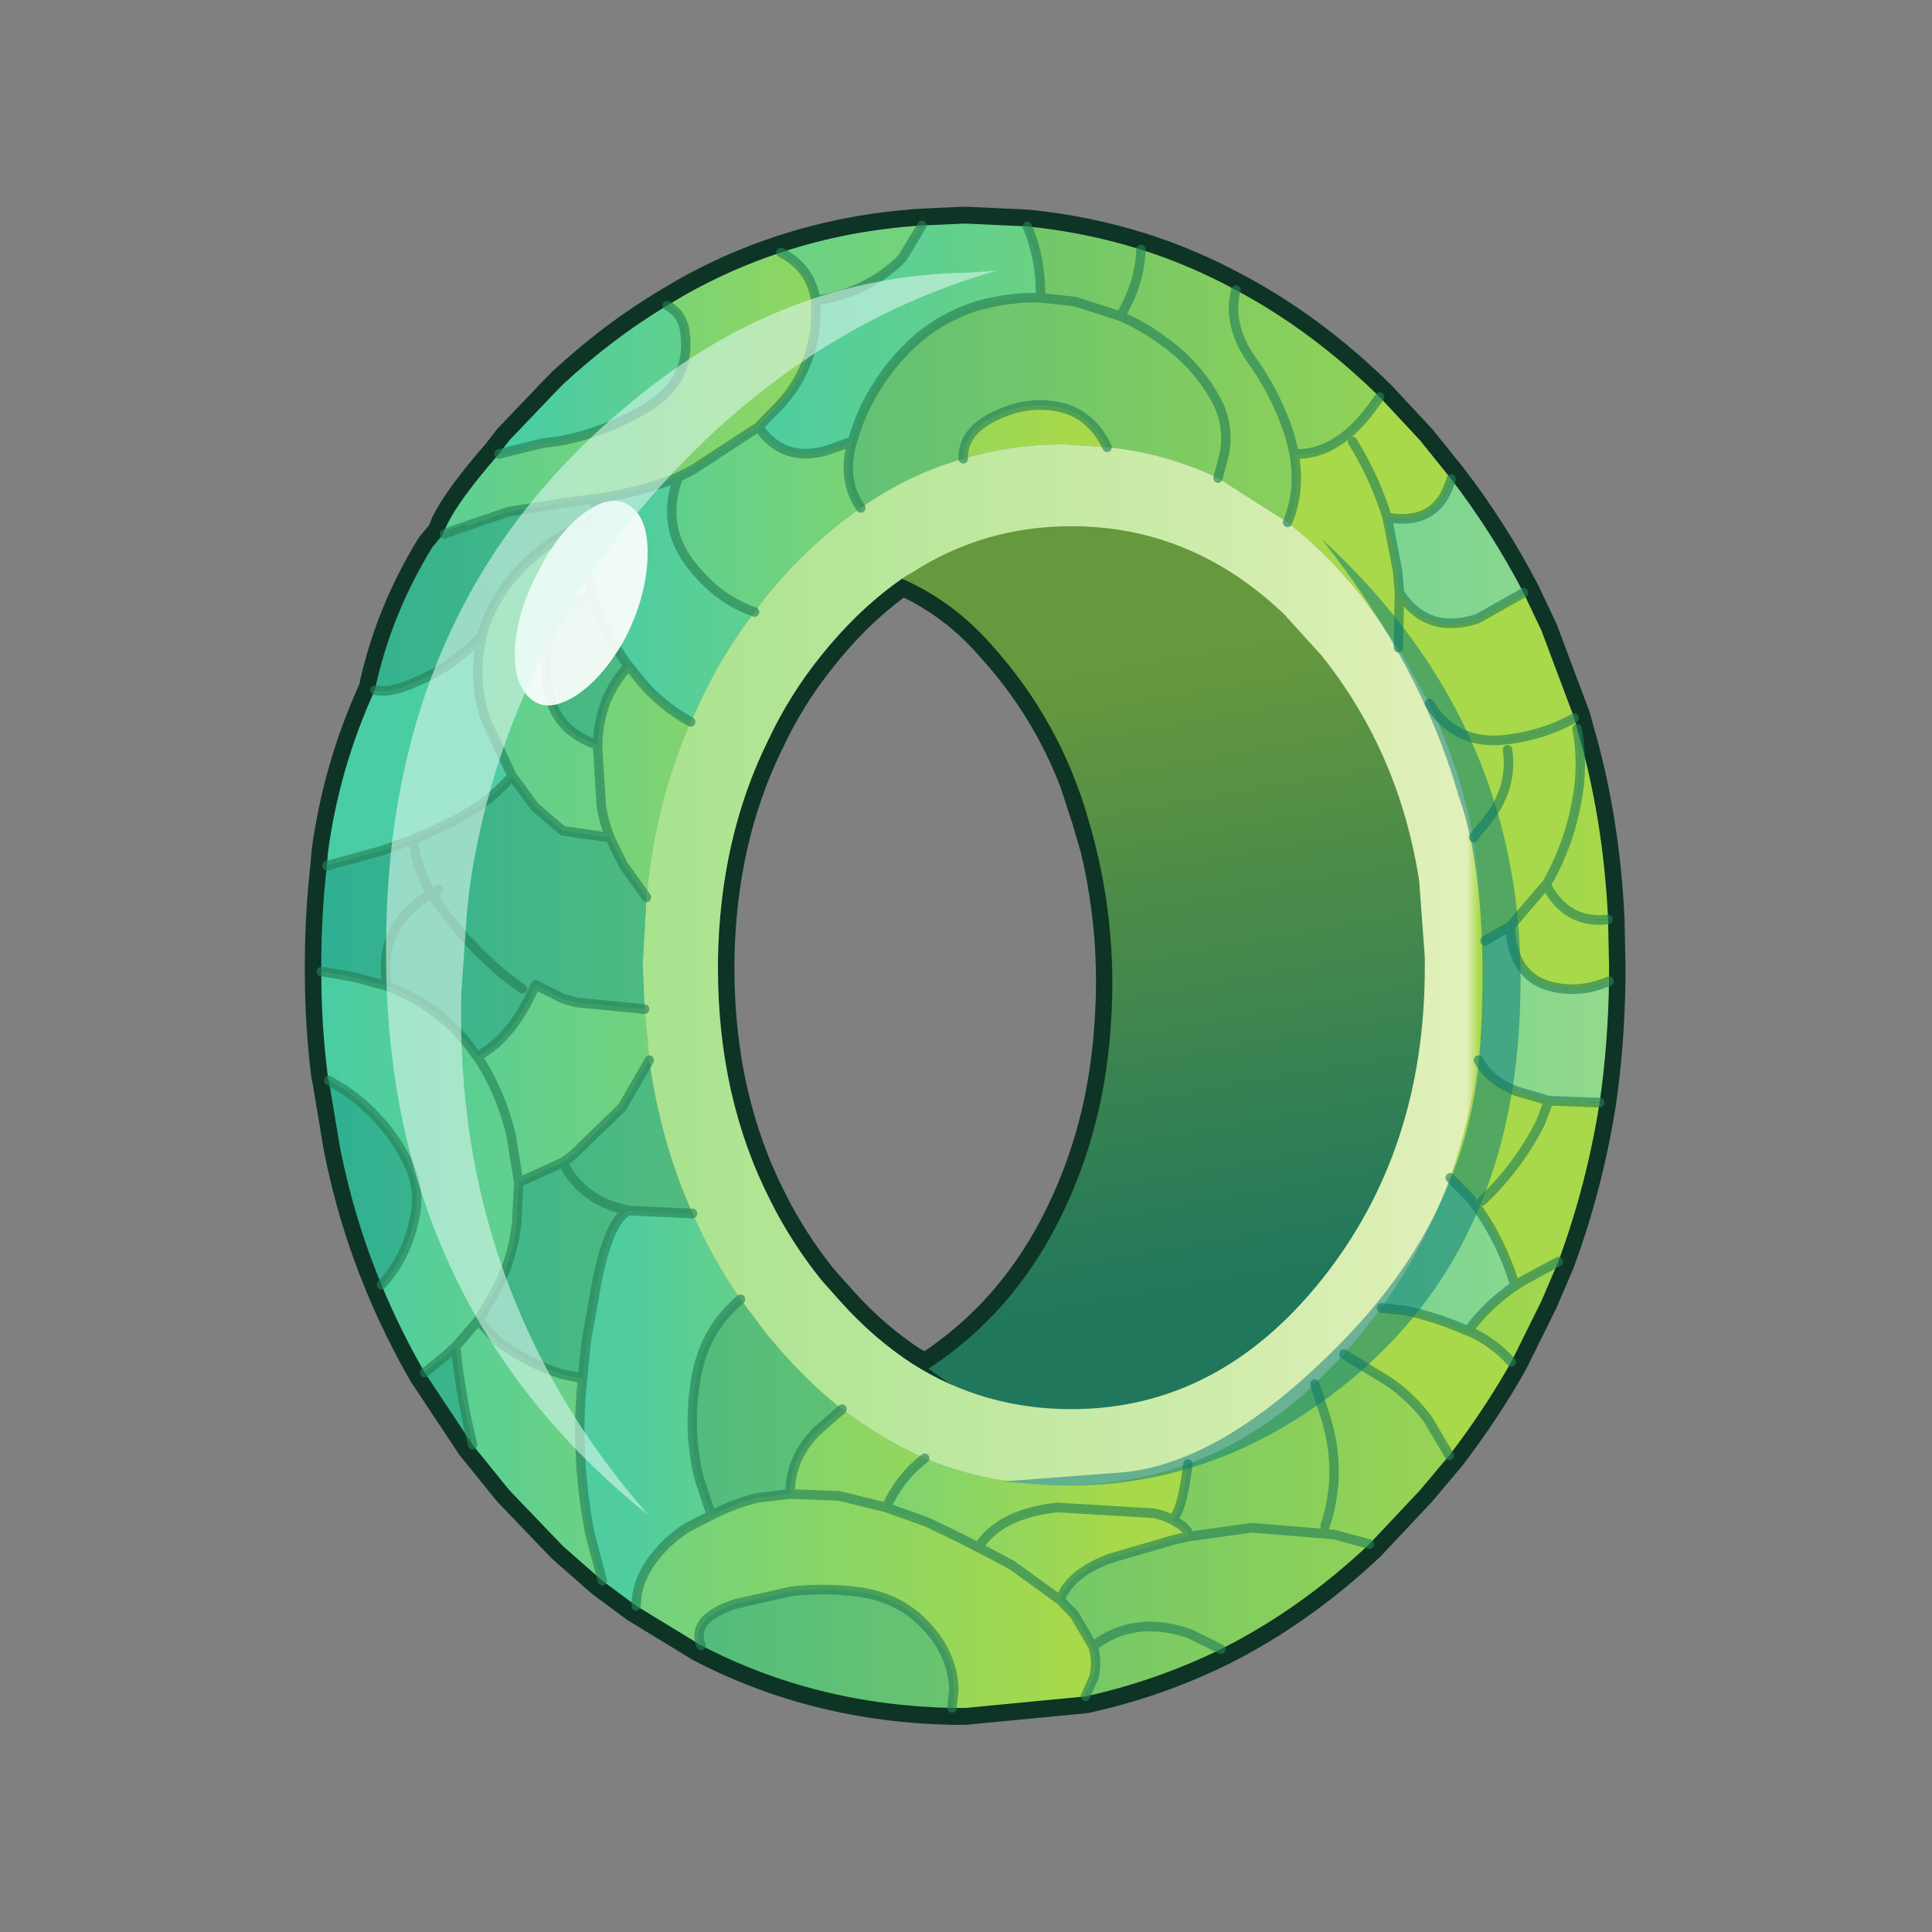 <?xml version="1.0" encoding="UTF-8" standalone="no"?>
<svg xmlns:xlink="http://www.w3.org/1999/xlink" height="440.0px" width="440.0px" xmlns="http://www.w3.org/2000/svg">
  <rect width="100%" height="100%" fill="#808080" stroke="none"/>
  <g transform="matrix(10.0, 0.0, 0.0, 10.0, 0.0, 0.0)">
    <use height="44.0" transform="matrix(0.909, 0.0, 0.0, 0.909, 2.0, 2.0)" width="44.0" xlink:href="#sprite0"/>
  </g>
  <defs>
    <g id="sprite0" transform="matrix(1.0, 0.0, 0.0, 1.0, 0.0, 0.0)">
      <use height="44.0" transform="matrix(1.0, 0.0, 0.0, 1.0, 0.0, 0.0)" width="44.0" xlink:href="#shape0"/>
      <use height="78.7" transform="matrix(0.471, 0.0, 0.0, 0.483, 5.449, 2.99)" width="70.2" xlink:href="#sprite1"/>
    </g>
    <g id="shape0" transform="matrix(1.0, 0.0, 0.0, 1.0, 0.0, 0.0)">
      <path d="M44.0 44.0 L0.0 44.0 0.0 0.0 44.0 0.0 44.0 44.0" fill="#43adca" fill-opacity="0.0" fill-rule="evenodd" stroke="none"/>
    </g>
    <g id="sprite1" transform="matrix(1.0, 0.0, 0.0, 1.0, 0.85, 0.85)">
      <use height="78.7" transform="matrix(1.0, 0.0, 0.0, 1.0, -0.85, -0.85)" width="70.2" xlink:href="#shape1"/>
    </g>
    <g id="shape1" transform="matrix(1.0, 0.0, 0.0, 1.0, 0.85, 0.85)">
      <path d="M18.4 4.25 L19.35 3.7 Q21.8 2.35 24.45 1.5 28.0 0.35 31.95 0.1 L34.25 0.0 37.55 0.15 Q40.65 0.45 43.6 1.35 46.2 2.15 48.65 3.45 52.7 5.55 56.3 9.0 L58.45 11.25 60.1 13.25 Q62.3 16.05 63.95 19.15 L64.9 21.1 66.65 25.65 66.8 26.2 Q68.2 30.85 68.45 36.1 L68.5 38.5 68.5 39.3 Q68.45 42.55 68.0 45.6 67.3 49.9 65.8 53.85 L64.9 55.9 63.3 59.05 Q61.85 61.55 60.0 63.9 L58.45 65.7 55.75 68.5 Q52.05 71.9 47.85 73.95 44.4 75.6 40.65 76.4 L34.25 77.0 33.55 77.0 Q26.3 76.85 20.2 73.75 L16.75 71.7 14.95 70.4 12.85 68.6 10.0 65.7 8.05 63.35 5.5 59.6 Q4.2 57.4 3.2 55.05 1.75 51.65 1.0 47.95 L0.4 44.45 0.35 44.25 Q0.0 41.6 0.0 38.8 L0.0 38.5 Q0.0 35.8 0.3 33.3 L0.35 32.65 Q0.95 28.25 2.85 24.2 3.7 20.3 5.9 16.8 L6.45 16.15 6.5 16.1 6.7 15.6 Q7.35 14.3 9.45 11.95 L10.0 11.25 12.35 8.85 12.85 8.35 Q15.5 5.95 18.4 4.25 M23.75 26.85 Q24.9 24.45 26.6 22.4 28.6 19.95 30.9 18.4 33.65 19.6 35.65 21.85 38.6 25.0 40.15 28.95 L40.8 30.9 41.25 32.4 Q42.35 36.9 42.0 41.55 41.65 46.95 39.35 51.5 36.85 56.5 32.3 59.4 L33.6 60.25 31.45 59.15 Q29.4 57.85 27.65 55.95 L26.6 54.8 Q25.0 52.85 23.9 50.7 21.1 45.35 21.1 38.6 L21.1 38.25 Q21.2 31.9 23.75 26.85" fill="none" stroke="#0e3425" stroke-linecap="round" stroke-linejoin="round" stroke-width="1.75"/>
      <path d="M35.6 14.4 Q39.3 12.9 43.15 13.4 48.75 14.15 52.7 18.55 56.3 22.55 58.15 27.8 59.85 32.6 59.8 37.85 59.7 43.5 57.8 48.8 55.7 54.4 51.45 58.4 47.05 62.4 41.25 62.45 36.4 62.45 32.3 59.4 36.85 56.5 39.35 51.5 41.65 46.95 42.0 41.55 42.4 36.15 40.8 30.9 39.3 25.8 35.65 21.85 33.35 19.3 30.2 18.15 L35.6 14.4" fill="url(#gradient0)" fill-rule="evenodd" stroke="none"/>
      <path d="M13.3 16.2 L13.35 15.95" fill="none" stroke="#448463" stroke-linecap="round" stroke-linejoin="round" stroke-opacity="0.271" stroke-width="0.5"/>
      <path d="M9.45 11.95 L10.0 11.25 12.35 8.85 12.85 8.35 Q15.5 5.95 18.4 4.25 19.25 4.7 19.35 5.7 19.7 8.3 17.05 9.7 15.1 10.8 12.85 11.25 L11.75 11.4 9.45 11.95" fill="url(#gradient1)" fill-rule="evenodd" stroke="none"/>
      <path d="M37.55 0.15 Q40.65 0.45 43.6 1.35 46.2 2.15 48.65 3.45 52.7 5.55 56.3 9.0 L56.15 9.2 Q54.15 12.05 51.75 11.95 52.1 13.85 51.4 15.5 L47.7 13.2 Q44.9 11.9 41.8 11.6 41.0 9.95 39.4 9.55 37.55 9.1 35.6 10.1 34.1 10.9 34.15 12.2 31.25 13.0 28.7 14.75 27.7 13.35 28.2 11.45 L28.25 11.3 Q28.8 9.4 30.0 7.8 30.9 6.6 32.05 5.7 33.35 4.75 34.8 4.3 36.55 3.8 38.25 3.85 38.3 1.85 37.55 0.15 M66.8 26.2 Q68.2 30.85 68.45 36.1 66.25 36.35 65.15 34.3 66.4 32.2 66.8 29.85 67.15 28.05 66.8 26.2 M65.8 53.85 L64.9 55.9 63.3 59.05 Q62.4 58.05 61.05 57.45 L61.0 57.45 Q62.0 56.1 63.5 55.1 L63.9 54.85 65.8 53.85 M60.0 63.9 L58.45 65.7 55.75 68.5 Q52.05 71.9 47.85 73.95 44.4 75.6 40.65 76.4 L41.1 75.4 Q41.3 74.55 41.05 73.8 L40.05 72.15 39.3 71.4 Q39.85 69.95 42.1 69.2 L45.45 68.25 46.2 68.1 46.05 67.8 45.8 67.55 45.3 67.25 Q45.75 66.7 46.0 65.05 L46.1 64.35 Q49.75 63.05 52.85 60.2 L54.4 58.65 56.75 60.05 Q57.95 60.85 58.85 62.0 L60.0 63.9 M33.55 77.0 Q26.3 76.85 20.2 73.75 19.65 72.35 22.05 71.6 L25.0 70.95 Q26.9 70.75 28.7 71.0 30.45 71.25 31.7 72.3 33.55 73.9 33.65 76.0 L33.55 77.0 M8.05 63.35 L5.5 59.6 6.65 58.7 7.15 58.25 Q7.35 60.35 7.9 62.75 L8.05 63.35 M3.2 55.05 Q1.75 51.65 1.0 47.95 L0.4 44.45 1.25 44.95 Q3.5 46.45 4.65 48.8 5.35 50.2 4.9 51.85 4.5 53.6 3.3 54.95 L3.2 55.05 M0.0 38.8 L0.0 38.5 Q0.0 35.8 0.3 33.3 L0.35 33.3 3.15 32.55 4.9 31.95 5.6 31.65 6.7 31.15 Q8.8 30.2 10.15 28.65 L11.35 30.25 12.85 31.5 15.35 31.85 16.05 33.25 17.3 34.95 17.1 38.45 17.2 40.75 13.55 40.4 12.85 40.2 11.4 39.5 11.2 39.9 Q10.05 42.3 8.3 43.2 L8.2 43.1 Q7.05 41.45 5.3 40.4 4.45 39.9 3.5 39.55 L1.8 39.1 0.35 38.85 0.0 38.8 M2.85 24.2 Q3.7 20.3 5.9 16.8 L6.45 16.15 6.55 16.1 Q6.9 15.85 7.45 15.7 L7.85 15.6 7.25 15.85 9.95 14.95 12.85 14.5 14.75 14.25 14.3 15.45 12.85 16.15 Q11.65 16.85 10.65 17.85 9.1 19.4 8.55 21.35 7.1 22.9 5.2 23.7 3.7 24.4 2.85 24.2 M7.25 15.85 L6.55 16.1 7.25 15.85 M14.45 19.25 Q15.1 21.35 16.35 22.95 14.75 24.6 14.7 27.05 13.5 26.65 12.85 25.9 12.0 24.9 11.95 23.2 11.9 21.3 12.85 20.25 13.45 19.55 14.45 19.25 M5.85 34.75 L5.3 35.1 Q3.0 36.8 3.5 39.55 3.0 36.8 5.3 35.1 L5.85 34.75 Q5.05 33.45 4.9 31.95 5.05 33.45 5.85 34.75 L6.25 34.55 5.85 34.75 6.15 35.2 Q7.7 37.35 9.8 39.05 L10.7 39.7 9.8 39.05 Q7.7 37.35 6.15 35.2 L5.85 34.75 M10.5 49.75 L10.7 49.65 12.85 48.7 13.35 48.35 16.0 45.85 17.45 43.4 Q18.05 47.65 19.75 51.35 L16.35 51.2 16.15 51.15 Q13.85 50.65 12.85 48.7 13.85 50.65 16.15 51.15 L16.35 51.2 Q15.35 51.65 14.7 54.7 L14.1 57.95 13.9 59.9 12.85 59.7 Q11.0 59.15 9.35 57.95 L8.35 56.9 9.2 55.5 Q10.2 53.75 10.4 51.75 L10.5 49.75 M22.3 55.8 L23.65 57.55 Q25.55 59.85 27.7 61.5 L26.35 62.65 Q24.9 64.1 24.95 65.9 L23.2 66.1 Q21.95 66.4 20.75 67.0 L20.1 65.1 Q19.45 62.5 19.95 59.8 20.4 57.35 22.3 55.8 M47.7 13.2 L48.05 11.9 Q48.3 10.4 47.6 9.15 46.6 7.35 44.8 6.1 43.7 5.3 42.5 4.8 L40.1 4.05 38.25 3.85 40.1 4.05 42.5 4.8 Q43.55 3.1 43.6 1.35 43.55 3.1 42.5 4.8 43.7 5.3 44.8 6.1 46.6 7.35 47.6 9.15 48.3 10.4 48.05 11.9 L47.7 13.2 M48.65 3.45 Q48.2 5.2 49.4 6.95 50.85 8.9 51.55 11.1 L51.75 11.95 51.55 11.1 Q50.85 8.9 49.4 6.95 48.2 5.2 48.65 3.45 M55.75 68.5 L53.85 68.0 49.5 67.65 46.2 68.1 49.5 67.65 53.85 68.0 55.75 68.5 M53.4 67.55 Q54.35 64.75 53.4 61.85 L52.85 60.2 53.4 61.85 Q54.35 64.75 53.4 67.55 M47.85 73.95 L46.2 73.15 Q43.25 72.15 41.05 73.8 43.25 72.15 46.2 73.15 L47.85 73.95" fill="url(#gradient2)" fill-rule="evenodd" stroke="none"/>
      <path d="M18.4 4.25 L19.35 3.7 Q21.8 2.35 24.45 1.5 26.05 2.3 26.3 4.0 L26.3 5.1 Q26.05 7.75 24.3 9.5 L23.25 10.55 19.8 12.75 19.0 13.15 Q16.95 13.95 14.75 14.25 L12.85 14.5 9.95 14.95 7.25 15.85 7.85 15.6 7.45 15.7 Q6.9 15.85 6.55 16.1 L6.45 16.15 6.7 15.6 Q7.35 14.3 9.45 11.95 L11.75 11.4 12.85 11.25 Q15.1 10.8 17.05 9.7 19.7 8.3 19.35 5.7 19.25 4.7 18.4 4.25" fill="url(#gradient3)" fill-rule="evenodd" stroke="none"/>
      <path d="M14.75 14.25 Q16.95 13.95 19.0 13.15 17.9 15.95 20.15 18.25 21.4 19.6 23.05 20.15 21.55 22.05 20.45 24.2 L19.65 25.85 Q18.15 25.05 17.05 23.8 L16.35 22.95 Q15.1 21.35 14.45 19.25 L14.4 19.1 Q13.7 16.95 14.3 15.45 L14.75 14.25" fill="url(#gradient4)" fill-rule="evenodd" stroke="none"/>
      <path d="M66.65 25.65 L66.8 26.2 Q67.15 28.05 66.8 29.85 66.4 32.2 65.15 34.3 L65.05 34.4 63.25 36.45 61.9 37.2 Q61.8 34.4 61.3 31.85 60.55 28.15 58.95 24.9 60.35 27.15 63.2 26.75 65.1 26.5 66.65 25.65 M40.65 76.4 L34.25 77.0 33.55 77.0 33.65 76.0 Q33.55 73.9 31.7 72.3 30.45 71.25 28.7 71.0 26.9 70.75 25.0 70.95 L22.05 71.6 Q19.65 72.35 20.2 73.75 L16.75 71.7 Q16.75 70.6 17.45 69.55 18.25 68.4 19.45 67.65 L20.75 67.0 Q21.95 66.4 23.2 66.1 L24.95 65.9 Q24.9 64.1 26.35 62.65 L27.7 61.5 Q29.8 63.05 32.1 64.05 30.8 65.0 30.05 66.6 L32.2 67.35 Q34.5 68.4 36.75 69.6 L39.3 71.4 40.05 72.15 41.05 73.8 Q41.3 74.55 41.1 75.4 L40.65 76.4 M14.95 70.4 L12.85 68.6 10.0 65.7 8.05 63.35 7.9 62.75 Q7.35 60.35 7.15 58.25 L6.65 58.7 5.5 59.6 Q4.2 57.4 3.2 55.05 L3.3 54.95 Q4.5 53.6 4.9 51.85 5.35 50.2 4.65 48.8 3.5 46.45 1.25 44.95 L0.4 44.45 0.35 44.25 Q0.0 41.6 0.0 38.8 L0.35 38.85 1.8 39.1 3.5 39.55 Q4.45 39.9 5.3 40.4 7.05 41.45 8.2 43.1 L8.3 43.2 Q10.05 42.3 11.2 39.9 L11.4 39.5 12.85 40.2 13.55 40.4 17.2 40.75 17.45 43.4 16.0 45.85 13.35 48.35 12.85 48.7 10.7 49.65 10.5 49.75 10.1 47.3 Q9.55 45.05 8.3 43.2 9.55 45.05 10.1 47.3 L10.5 49.75 10.4 51.75 Q10.2 53.75 9.2 55.5 L8.35 56.9 9.35 57.95 Q11.0 59.15 12.85 59.7 L13.9 59.9 Q13.75 61.2 13.75 62.55 13.75 65.3 14.3 68.0 L14.95 70.4 M14.3 15.45 Q13.7 16.95 14.4 19.1 L14.45 19.25 Q13.45 19.55 12.85 20.25 11.9 21.3 11.95 23.2 12.0 24.9 12.85 25.9 13.5 26.65 14.7 27.05 L14.7 27.2 14.9 30.25 Q15.05 31.1 15.35 31.85 L12.85 31.5 11.35 30.25 10.15 28.65 8.75 25.75 Q8.0 23.6 8.55 21.4 L8.55 21.35 Q9.1 19.4 10.65 17.85 11.65 16.85 12.85 16.15 L14.3 15.45 M41.8 11.6 L39.5 11.45 Q36.7 11.45 34.15 12.2 34.1 10.9 35.6 10.1 37.55 9.1 39.4 9.55 41.0 9.95 41.8 11.6 M61.3 31.85 L61.55 31.5 Q63.45 29.55 63.1 27.3 63.45 29.55 61.55 31.5 L61.3 31.85 M30.05 66.6 L27.55 66.0 24.95 65.9 27.55 66.0 30.05 66.6 M7.15 58.25 L8.35 56.9 7.15 58.25" fill="url(#gradient5)" fill-rule="evenodd" stroke="none"/>
      <path d="M16.35 22.95 L17.05 23.8 Q18.15 25.05 19.65 25.85 17.75 30.05 17.3 34.95 L16.05 33.25 15.35 31.85 Q15.05 31.1 14.9 30.25 L14.7 27.2 14.7 27.05 Q14.75 24.6 16.35 22.95" fill="url(#gradient6)" fill-rule="evenodd" stroke="none"/>
      <path d="M56.3 9.0 L58.45 11.25 60.1 13.25 Q59.4 15.7 56.7 15.25 L56.55 14.8 Q55.9 12.95 54.85 11.3 55.9 12.95 56.55 14.8 L56.7 15.25 57.25 18.0 57.35 19.15 Q58.8 21.35 61.5 20.5 L63.95 19.15 64.9 21.1 66.65 25.65 Q65.1 26.5 63.2 26.75 60.35 27.15 58.95 24.9 L57.3 22.0 55.35 19.35 Q53.5 17.1 51.4 15.5 52.1 13.85 51.75 11.95 54.15 12.05 56.15 9.2 L56.3 9.0 M68.45 36.1 L68.5 38.5 68.5 39.3 Q67.3 39.8 66.2 39.7 63.35 39.5 63.25 36.45 L65.05 34.4 65.15 34.3 Q66.25 36.35 68.45 36.1 M68.0 45.6 Q67.3 49.9 65.8 53.85 L63.9 54.85 63.5 55.1 Q62.7 52.5 61.1 50.55 L60.05 49.5 Q61.1 46.6 61.55 43.4 62.15 44.45 63.55 45.0 L65.3 45.5 67.95 45.6 68.0 45.6 M63.3 59.05 Q61.85 61.55 60.0 63.9 L58.85 62.0 Q57.95 60.85 56.75 60.05 L54.4 58.65 55.35 57.55 56.4 56.25 57.75 56.4 Q59.4 56.75 61.0 57.45 L61.05 57.45 Q62.4 58.05 63.3 59.05 M16.75 71.7 L14.95 70.4 14.3 68.0 Q13.75 65.3 13.75 62.55 13.75 61.2 13.9 59.9 L14.1 57.95 14.7 54.7 Q15.35 51.65 16.35 51.2 L19.75 51.35 Q20.8 53.7 22.3 55.8 20.4 57.35 19.95 59.8 19.45 62.5 20.1 65.1 L20.75 67.0 19.45 67.65 Q18.25 68.4 17.45 69.55 16.75 70.6 16.75 71.7 M0.3 33.3 L0.35 32.65 Q0.95 28.25 2.85 24.2 3.7 24.4 5.2 23.7 7.1 22.9 8.55 21.35 L8.55 21.4 Q8.0 23.6 8.75 25.75 L10.15 28.65 Q8.8 30.2 6.7 31.15 L5.6 31.65 4.9 31.95 3.15 32.55 0.35 33.3 0.3 33.3 M32.1 64.05 Q35.55 65.45 39.5 65.45 43.0 65.45 46.1 64.35 L46.0 65.05 Q45.75 66.7 45.3 67.25 L45.8 67.55 46.05 67.8 46.2 68.1 45.45 68.25 42.1 69.2 Q39.85 69.95 39.3 71.4 L36.75 69.6 Q34.5 68.4 32.2 67.35 L30.05 66.6 Q30.8 65.0 32.1 64.05 M57.35 19.15 L57.3 21.8 57.3 22.0 57.3 21.8 57.35 19.15 M65.3 45.5 L64.85 46.65 Q63.65 48.95 61.75 50.7 63.65 48.95 64.85 46.65 L65.3 45.5 M45.3 67.25 Q44.8 67.0 44.3 66.9 L39.15 66.6 Q36.3 66.9 35.1 68.45 36.3 66.9 39.15 66.6 L44.3 66.9 Q44.8 67.0 45.3 67.25" fill="url(#gradient7)" fill-rule="evenodd" stroke="none"/>
      <path d="M19.65 25.85 L20.45 24.2 Q21.55 22.05 23.05 20.15 L23.65 19.35 Q26.0 16.55 28.7 14.75 31.25 13.0 34.15 12.2 36.7 11.45 39.5 11.45 L41.8 11.6 Q44.9 11.9 47.7 13.2 L51.4 15.5 Q53.5 17.1 55.35 19.35 L57.3 22.0 58.95 24.9 Q60.55 28.15 61.3 31.85 61.8 34.4 61.9 37.2 L61.9 38.45 Q61.9 41.0 61.55 43.4 61.1 46.6 60.05 49.5 58.7 53.1 56.4 56.25 L55.35 57.55 54.4 58.65 52.85 60.2 Q49.75 63.05 46.1 64.35 43.0 65.45 39.5 65.45 35.55 65.45 32.1 64.05 29.8 63.05 27.7 61.5 25.55 59.85 23.65 57.55 L22.3 55.8 Q20.8 53.7 19.75 51.35 18.05 47.65 17.45 43.4 L17.2 40.75 17.1 38.45 17.3 34.95 Q17.75 30.05 19.65 25.85 M51.2 20.25 Q46.3 15.7 39.9 15.7 35.2 15.7 31.35 18.15 L31.15 18.25 Q28.7 19.85 26.6 22.4 24.9 24.45 23.75 26.85 21.2 31.9 21.1 38.25 L21.1 38.6 Q21.1 45.35 23.9 50.7 25.0 52.85 26.6 54.8 L27.65 55.95 Q29.4 57.85 31.45 59.15 35.25 61.5 39.9 61.5 47.7 61.5 53.2 54.8 58.7 48.1 58.7 38.6 L58.7 38.05 58.4 34.1 Q57.35 27.45 53.2 22.4 L51.2 20.25" fill="url(#gradient8)" fill-rule="evenodd" stroke="none"/>
      <path d="M60.1 13.25 Q62.3 16.05 63.95 19.15 L61.5 20.5 Q58.8 21.35 57.35 19.15 L57.25 18.0 56.7 15.25 Q59.4 15.7 60.1 13.25 M68.5 39.3 Q68.45 42.55 68.0 45.6 L67.95 45.6 65.3 45.5 63.55 45.0 Q62.15 44.45 61.55 43.4 61.9 41.0 61.9 38.45 L61.9 37.2 63.25 36.45 Q63.35 39.5 66.2 39.7 67.3 39.8 68.5 39.3 M56.4 56.25 Q58.7 53.1 60.05 49.5 L61.1 50.55 Q62.7 52.5 63.5 55.1 62.0 56.1 61.0 57.45 59.4 56.75 57.75 56.4 L56.4 56.25" fill="url(#gradient9)" fill-rule="evenodd" stroke="none"/>
      <path d="M31.95 0.1 L34.25 0.0 37.55 0.15 Q38.3 1.85 38.25 3.85 36.55 3.8 34.8 4.3 33.35 4.75 32.05 5.7 30.9 6.6 30.0 7.8 28.8 9.4 28.25 11.3 L26.95 11.75 Q24.6 12.45 23.25 10.55 L24.3 9.5 Q26.05 7.75 26.3 5.1 L26.3 4.0 Q29.05 3.6 30.9 1.8 L31.95 0.1" fill="url(#gradient10)" fill-rule="evenodd" stroke="none"/>
      <path d="M24.45 1.5 Q28.0 0.35 31.95 0.1 L30.9 1.8 Q29.05 3.6 26.3 4.0 26.05 2.3 24.45 1.5" fill="url(#gradient11)" fill-rule="evenodd" stroke="none"/>
      <path d="M19.0 13.15 L19.8 12.75 23.25 10.55 Q24.6 12.45 26.95 11.75 L28.25 11.3 28.2 11.45 Q27.7 13.35 28.7 14.75 26.0 16.55 23.65 19.35 L23.05 20.15 Q21.4 19.6 20.15 18.25 17.9 15.95 19.0 13.15" fill="url(#gradient12)" fill-rule="evenodd" stroke="none"/>
      <path d="M9.45 11.95 L11.75 11.4 12.85 11.25 Q15.1 10.8 17.05 9.7 19.7 8.3 19.35 5.7 19.25 4.7 18.4 4.25 M6.55 16.1 L7.25 15.85 9.95 14.95 12.85 14.5 14.75 14.25 14.3 15.45 Q13.7 16.95 14.4 19.1 L14.45 19.25 Q15.1 21.35 16.35 22.95 L17.05 23.8 Q18.15 25.05 19.65 25.85 M14.75 14.25 Q16.95 13.95 19.0 13.15 L19.8 12.75 23.25 10.55 24.3 9.5 Q26.05 7.75 26.3 5.1 L26.3 4.0 Q26.05 2.3 24.45 1.5 M23.05 20.15 Q21.4 19.6 20.15 18.25 17.9 15.95 19.0 13.15 M14.3 15.45 L12.85 16.15 Q11.65 16.85 10.65 17.85 9.1 19.4 8.55 21.35 L8.55 21.4 Q8.0 23.6 8.75 25.75 L10.15 28.65 11.35 30.25 12.85 31.5 15.35 31.85 Q15.05 31.1 14.9 30.25 L14.7 27.2 14.7 27.05 Q13.5 26.65 12.85 25.9 12.0 24.9 11.95 23.2 11.9 21.3 12.85 20.25 13.45 19.55 14.45 19.25 M16.35 22.95 Q14.75 24.6 14.7 27.05 M15.35 31.85 L16.05 33.25 17.3 34.95 M2.85 24.2 Q3.7 24.4 5.2 23.7 7.1 22.9 8.55 21.35 M4.9 31.95 L3.15 32.55 0.35 33.3 0.3 33.3 M10.15 28.65 Q8.8 30.2 6.7 31.15 L5.6 31.65 4.9 31.95 Q5.05 33.45 5.85 34.75 L6.25 34.55 M5.85 34.75 L6.15 35.2 Q7.7 37.35 9.8 39.05 L10.7 39.7 M3.5 39.55 Q3.0 36.8 5.3 35.1 L5.85 34.75 M0.0 38.8 L0.35 38.85 1.8 39.1 3.5 39.55 Q4.45 39.9 5.3 40.4 7.05 41.45 8.2 43.1 L8.3 43.2 Q10.05 42.3 11.2 39.9 L11.4 39.5 12.85 40.2 13.55 40.4 17.2 40.75 M0.4 44.45 L1.25 44.95 Q3.5 46.45 4.65 48.8 5.35 50.2 4.9 51.85 4.5 53.6 3.3 54.95 L3.2 55.05 M10.5 49.75 L10.7 49.65 12.85 48.7 13.35 48.35 16.0 45.85 17.45 43.4 M38.25 3.85 L40.1 4.05 42.5 4.8 Q43.55 3.1 43.6 1.35 M51.75 11.95 L51.55 11.1 Q50.85 8.9 49.4 6.95 48.2 5.2 48.65 3.45 M42.5 4.8 Q43.7 5.3 44.8 6.1 46.6 7.35 47.6 9.15 48.3 10.4 48.05 11.9 L47.7 13.2 M54.85 11.3 Q55.9 12.95 56.55 14.8 L56.7 15.25 Q59.4 15.7 60.1 13.25 M51.75 11.95 Q54.15 12.05 56.15 9.2 L56.3 9.0 M56.7 15.25 L57.25 18.0 57.35 19.15 Q58.8 21.35 61.5 20.5 L63.95 19.15 M51.4 15.5 Q52.1 13.85 51.75 11.95 M26.3 4.0 Q29.05 3.6 30.9 1.8 L31.95 0.1 M28.25 11.3 Q28.8 9.4 30.0 7.8 30.9 6.6 32.05 5.7 33.35 4.75 34.8 4.3 36.55 3.8 38.25 3.85 38.3 1.85 37.55 0.15 M23.25 10.55 Q24.6 12.45 26.95 11.75 L28.25 11.3 28.2 11.45 Q27.7 13.35 28.7 14.75 M41.8 11.6 Q41.0 9.95 39.4 9.55 37.55 9.1 35.6 10.1 34.1 10.9 34.15 12.2 M57.3 22.0 L57.3 21.8 57.35 19.15 M65.15 34.3 Q66.4 32.2 66.8 29.85 67.15 28.05 66.8 26.2 M58.95 24.9 Q60.35 27.15 63.2 26.75 65.1 26.5 66.65 25.65 M63.1 27.3 Q63.45 29.55 61.55 31.5 L61.3 31.85 M63.25 36.45 L65.05 34.4 65.15 34.3 Q66.25 36.35 68.45 36.1 M61.9 37.2 L63.25 36.45 Q63.35 39.5 66.2 39.7 67.3 39.8 68.5 39.3 M61.55 43.4 Q62.15 44.45 63.55 45.0 L65.3 45.5 67.95 45.6 68.0 45.6 M63.5 55.1 L63.9 54.85 65.8 53.85 M61.0 57.45 L61.05 57.45 Q62.4 58.05 63.3 59.05 M61.0 57.45 Q62.0 56.1 63.5 55.1 62.7 52.5 61.1 50.55 L60.05 49.5 M61.75 50.7 Q63.65 48.95 64.85 46.65 L65.3 45.5 M56.4 56.25 L57.75 56.4 Q59.4 56.75 61.0 57.45 M46.1 64.35 L46.0 65.05 Q45.75 66.7 45.3 67.25 L45.8 67.55 46.05 67.8 46.2 68.1 49.5 67.65 53.85 68.0 55.75 68.5 M39.3 71.4 Q39.85 69.95 42.1 69.2 L45.45 68.25 46.2 68.1 M35.1 68.45 Q36.3 66.9 39.15 66.6 L44.3 66.9 Q44.8 67.0 45.3 67.25 M52.85 60.2 L53.4 61.85 Q54.35 64.75 53.4 67.55 M54.4 58.65 L56.75 60.05 Q57.95 60.85 58.85 62.0 L60.0 63.9 M24.95 65.9 L27.55 66.0 30.05 66.6 Q30.8 65.0 32.1 64.05 M16.75 71.7 Q16.75 70.6 17.45 69.55 18.25 68.4 19.45 67.65 L20.75 67.0 20.1 65.1 Q19.45 62.5 19.95 59.8 20.4 57.35 22.3 55.8 M20.75 67.0 Q21.95 66.4 23.2 66.1 L24.95 65.9 Q24.9 64.1 26.35 62.65 L27.7 61.5 M30.05 66.6 L32.2 67.35 Q34.5 68.4 36.75 69.6 L39.3 71.4 40.05 72.15 41.05 73.8 Q43.25 72.15 46.2 73.15 L47.85 73.95 M20.2 73.75 Q19.65 72.35 22.05 71.6 L25.0 70.95 Q26.9 70.75 28.7 71.0 30.45 71.25 31.7 72.3 33.55 73.9 33.65 76.0 L33.55 77.0 M41.05 73.8 Q41.3 74.55 41.1 75.4 L40.65 76.4 M12.85 48.7 Q13.85 50.65 16.15 51.15 L16.35 51.2 19.75 51.35 M8.3 43.2 Q9.55 45.05 10.1 47.3 L10.5 49.75 10.4 51.75 Q10.2 53.75 9.2 55.5 L8.35 56.9 9.35 57.95 Q11.0 59.15 12.85 59.7 L13.9 59.9 14.1 57.95 14.7 54.7 Q15.35 51.65 16.35 51.2 M8.35 56.9 L7.15 58.25 Q7.35 60.35 7.9 62.75 L8.05 63.35 M7.15 58.25 L6.65 58.7 5.5 59.6 M13.9 59.9 Q13.75 61.2 13.75 62.55 13.75 65.3 14.3 68.0 L14.95 70.4" fill="none" stroke="#238156" stroke-linecap="round" stroke-linejoin="round" stroke-opacity="0.631" stroke-width="0.5"/>
      <path d="M17.35 17.45 Q17.25 19.4 16.2 21.45 15.05 23.5 13.6 24.45 12.1 25.4 11.2 24.7 10.2 23.95 10.3 22.0 10.45 20.0 11.6 17.95 12.7 15.85 14.15 14.9 15.6 13.95 16.55 14.75 17.45 15.45 17.35 17.45" fill="#ffffff" fill-opacity="0.914" fill-rule="evenodd" stroke="none"/>
      <path d="M60.9 32.9 L60.9 32.85 61.2 33.25 60.9 32.9" fill="#ffffff" fill-opacity="0.871" fill-rule="evenodd" stroke="none"/>
      <path d="M3.45 37.2 Q3.55 19.6 16.45 9.3 24.55 2.7 34.35 2.55 L35.9 2.45 Q25.95 5.25 18.4 13.25 10.35 21.7 8.2 32.65 7.9 34.15 7.75 35.7 L7.45 39.9 Q7.05 55.45 17.4 67.0 3.2 55.9 3.45 37.2" fill="#e0f8f0" fill-opacity="0.573" fill-rule="evenodd" stroke="none"/>
      <path d="M61.65 42.65 Q62.15 34.15 60.5 29.7 58.5 22.85 53.2 16.35 64.5 26.4 63.75 41.05 63.15 54.8 52.3 61.75 45.5 66.1 37.5 65.35 L36.25 65.25 42.35 64.8 Q47.95 64.45 54.55 57.75 61.1 51.1 61.65 42.65" fill="#017878" fill-opacity="0.502" fill-rule="evenodd" stroke="none"/>
    </g>
    <linearGradient gradientTransform="matrix(-0.002, -0.02, 0.029, -0.005, 44.35, 39.3)" gradientUnits="userSpaceOnUse" id="gradient0" spreadMethod="pad" x1="-819.2" x2="819.2">
      <stop offset="0.0" stop-color="#20775c"/>
      <stop offset="1.0" stop-color="#66983d"/>
    </linearGradient>
    <linearGradient gradientTransform="matrix(0.042, 0.0, 0.0, 0.047, 34.25, 38.5)" gradientUnits="userSpaceOnUse" id="gradient1" spreadMethod="pad" x1="-819.2" x2="819.2">
      <stop offset="0.149" stop-color="#49cda5"/>
      <stop offset="0.655" stop-color="#a7d94a"/>
    </linearGradient>
    <linearGradient gradientTransform="matrix(0.042, 0.0, 0.0, 0.047, 34.25, 38.5)" gradientUnits="userSpaceOnUse" id="gradient2" spreadMethod="pad" x1="-819.2" x2="819.2">
      <stop offset="0.0" stop-color="#2fb093"/>
      <stop offset="1.0" stop-color="#a7d94a"/>
    </linearGradient>
    <linearGradient gradientTransform="matrix(0.042, 0.0, 0.0, 0.047, 34.25, 38.5)" gradientUnits="userSpaceOnUse" id="gradient3" spreadMethod="pad" x1="-819.2" x2="819.2">
      <stop offset="0.0" stop-color="#49cda5"/>
      <stop offset="0.506" stop-color="#a7d94a"/>
    </linearGradient>
    <linearGradient gradientTransform="matrix(0.042, 0.0, 0.0, 0.047, 34.25, 38.5)" gradientUnits="userSpaceOnUse" id="gradient4" spreadMethod="pad" x1="-819.2" x2="819.2">
      <stop offset="0.204" stop-color="#49cda5"/>
      <stop offset="0.761" stop-color="#a7d94a"/>
    </linearGradient>
    <linearGradient gradientTransform="matrix(0.042, 0.0, 0.0, 0.047, 34.25, 38.5)" gradientUnits="userSpaceOnUse" id="gradient5" spreadMethod="pad" x1="-819.2" x2="819.2">
      <stop offset="0.0" stop-color="#49cda5"/>
      <stop offset="0.584" stop-color="#a7d94a"/>
    </linearGradient>
    <linearGradient gradientTransform="matrix(0.042, 0.0, 0.0, 0.047, 34.25, 38.5)" gradientUnits="userSpaceOnUse" id="gradient6" spreadMethod="pad" x1="-819.2" x2="819.2">
      <stop offset="0.0" stop-color="#49cda5"/>
      <stop offset="0.486" stop-color="#a7d94a"/>
    </linearGradient>
    <linearGradient gradientTransform="matrix(0.042, 0.0, 0.0, 0.047, 34.25, 38.5)" gradientUnits="userSpaceOnUse" id="gradient7" spreadMethod="pad" x1="-819.2" x2="819.2">
      <stop offset="0.0" stop-color="#49cda5"/>
      <stop offset="0.235" stop-color="#4fcd9f"/>
      <stop offset="0.62" stop-color="#a7d94a"/>
    </linearGradient>
    <linearGradient gradientTransform="matrix(0.027, 0.0, 0.0, 0.033, 39.5, 38.45)" gradientUnits="userSpaceOnUse" id="gradient8" spreadMethod="pad" x1="-819.2" x2="819.2">
      <stop offset="0.0" stop-color="#a8e38e"/>
      <stop offset="0.984" stop-color="#e1f0b9"/>
      <stop offset="1.0" stop-color="#a7d94a"/>
    </linearGradient>
    <linearGradient gradientTransform="matrix(0.042, 0.0, 0.0, 0.047, 34.25, 38.5)" gradientUnits="userSpaceOnUse" id="gradient9" spreadMethod="pad" x1="-819.2" x2="819.2">
      <stop offset="0.478" stop-color="#4acc9b"/>
      <stop offset="1.0" stop-color="#93d98c"/>
    </linearGradient>
    <linearGradient gradientTransform="matrix(0.042, 0.0, 0.0, 0.047, 34.25, 38.5)" gradientUnits="userSpaceOnUse" id="gradient10" spreadMethod="pad" x1="-819.2" x2="819.2">
      <stop offset="0.306" stop-color="#49cda5"/>
      <stop offset="1.0" stop-color="#a7d94a"/>
    </linearGradient>
    <linearGradient gradientTransform="matrix(0.042, 0.0, 0.0, 0.047, 34.25, 38.5)" gradientUnits="userSpaceOnUse" id="gradient11" spreadMethod="pad" x1="-819.2" x2="819.2">
      <stop offset="0.0" stop-color="#49cda5"/>
      <stop offset="1.0" stop-color="#a7d94a"/>
    </linearGradient>
    <linearGradient gradientTransform="matrix(0.042, 0.0, 0.0, 0.047, 34.25, 38.5)" gradientUnits="userSpaceOnUse" id="gradient12" spreadMethod="pad" x1="-819.2" x2="819.2">
      <stop offset="0.149" stop-color="#49cda5"/>
      <stop offset="0.655" stop-color="#a7d94a"/>
      <stop offset="0.761" stop-color="#a7d94a"/>
    </linearGradient>
  </defs>
</svg>
